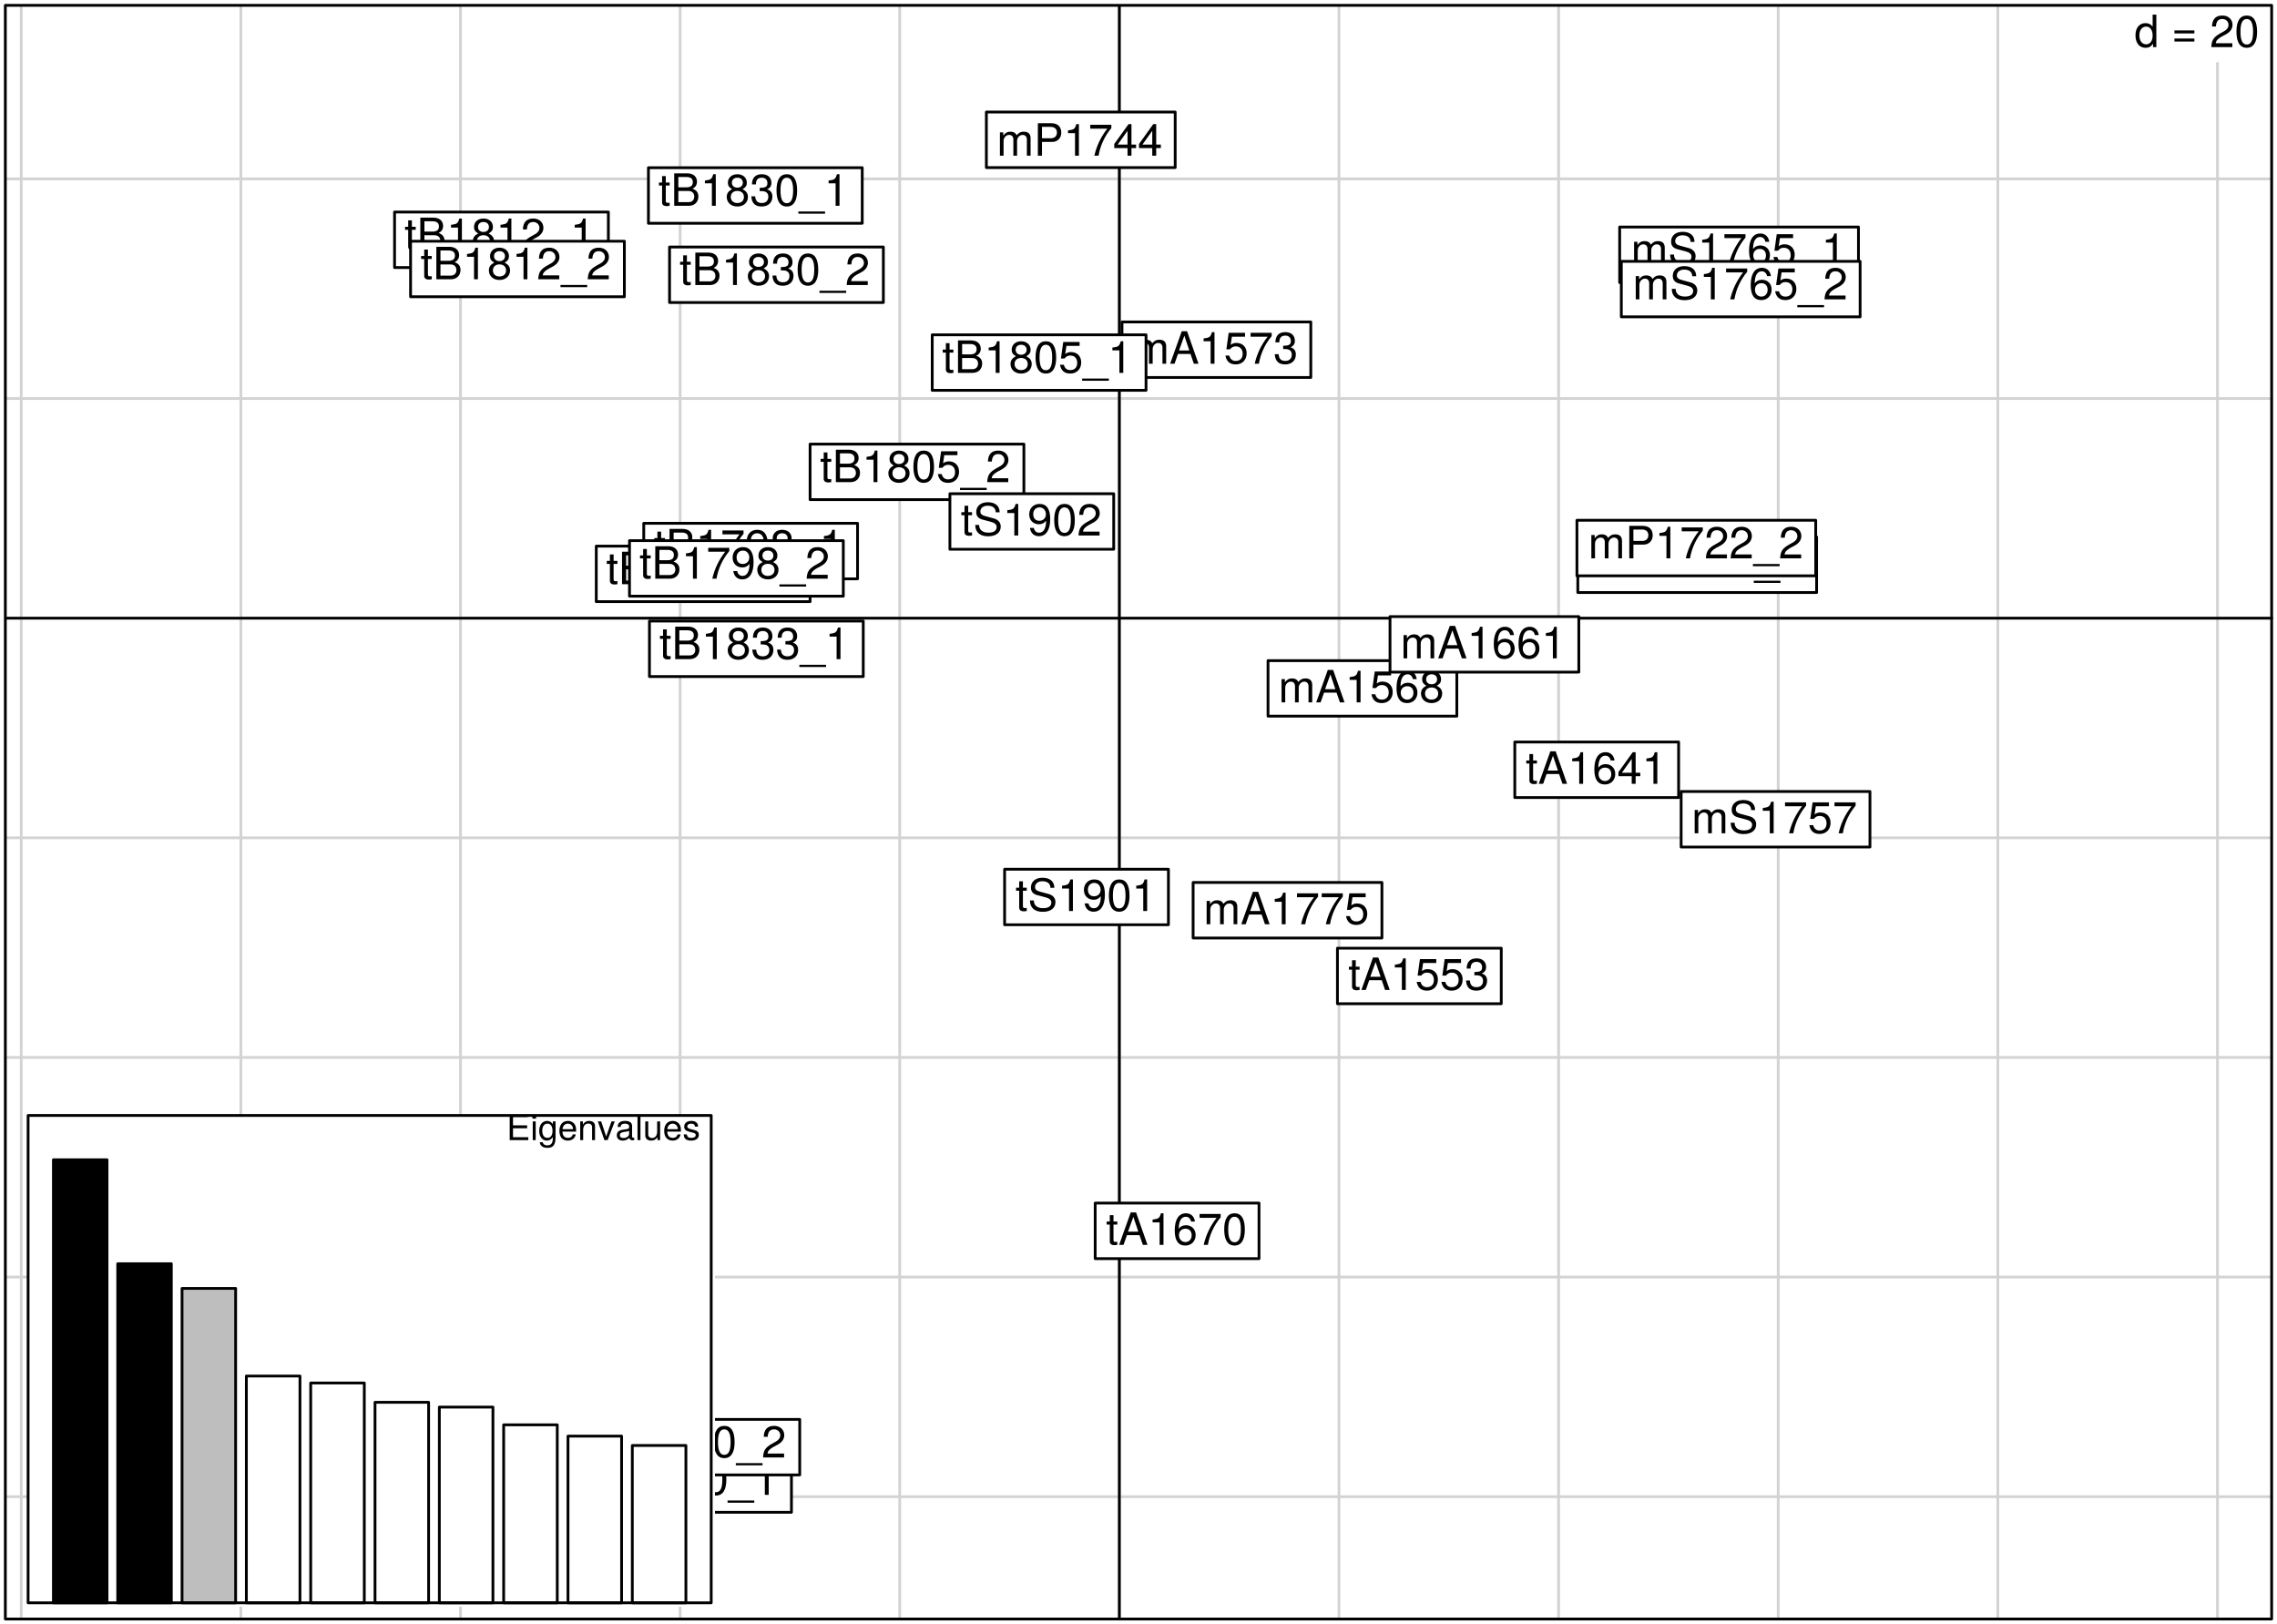 <?xml version="1.0" encoding="UTF-8"?>
<svg xmlns="http://www.w3.org/2000/svg" xmlns:xlink="http://www.w3.org/1999/xlink" width="614pt" height="438pt" viewBox="0 0 614 438" version="1.1">
<defs>
<g>
<symbol overflow="visible" id="glyph0-0">
<path style="stroke:none;" d=""/>
</symbol>
<symbol overflow="visible" id="glyph0-1">
<path style="stroke:none;" d=""/>
</symbol>
<symbol overflow="visible" id="glyph0-2">
<path style="stroke:none;" d="M 5.938 0 L 5.938 -8.75 L 4.938 -8.75 L 4.938 -5.5 C 4.531 -6.125 3.859 -6.469 3.016 -6.469 C 1.375 -6.469 0.312 -5.203 0.312 -3.203 C 0.312 -1.078 1.359 0.188 3.047 0.188 C 3.906 0.188 4.516 -0.141 5.047 -0.922 L 5.047 0 Z M 4.938 -3.125 C 4.938 -1.672 4.25 -0.75 3.188 -0.75 C 2.094 -0.75 1.359 -1.688 1.359 -3.141 C 1.359 -4.609 2.094 -5.531 3.188 -5.531 C 4.266 -5.531 4.938 -4.578 4.938 -3.125 Z M 4.938 -3.125 "/>
</symbol>
<symbol overflow="visible" id="glyph0-3">
<path style="stroke:none;" d="M 6.188 -3.688 L 6.188 -4.5 L 0.812 -4.5 L 0.812 -3.688 Z M 6.188 -1.5 L 6.188 -2.312 L 0.812 -2.312 L 0.812 -1.5 Z M 6.188 -1.5 "/>
</symbol>
<symbol overflow="visible" id="glyph0-4">
<path style="stroke:none;" d="M 6.125 -6.016 C 6.125 -7.453 5.016 -8.516 3.406 -8.516 C 1.672 -8.516 0.656 -7.625 0.594 -5.562 L 1.656 -5.562 C 1.734 -6.984 2.328 -7.578 3.375 -7.578 C 4.328 -7.578 5.047 -6.906 5.047 -5.984 C 5.047 -5.312 4.656 -4.734 3.906 -4.312 L 2.797 -3.688 C 1.016 -2.672 0.5 -1.875 0.406 0 L 6.078 0 L 6.078 -1.047 L 1.594 -1.047 C 1.703 -1.734 2.094 -2.188 3.125 -2.797 L 4.328 -3.438 C 5.516 -4.078 6.125 -4.969 6.125 -6.016 Z M 6.125 -6.016 "/>
</symbol>
<symbol overflow="visible" id="glyph0-5">
<path style="stroke:none;" d="M 6.078 -4.094 C 6.078 -7.047 5.141 -8.516 3.297 -8.516 C 1.469 -8.516 0.516 -7.016 0.516 -4.156 C 0.516 -1.297 1.469 0.188 3.297 0.188 C 5.094 0.188 6.078 -1.297 6.078 -4.094 Z M 5 -4.188 C 5 -1.781 4.453 -0.703 3.281 -0.703 C 2.156 -0.703 1.594 -1.828 1.594 -4.156 C 1.594 -6.484 2.156 -7.578 3.297 -7.578 C 4.438 -7.578 5 -6.469 5 -4.188 Z M 5 -4.188 "/>
</symbol>
<symbol overflow="visible" id="glyph0-6">
<path style="stroke:none;" d="M 3.047 0 L 3.047 -0.844 C 2.922 -0.797 2.766 -0.797 2.562 -0.797 C 2.141 -0.797 2.016 -0.906 2.016 -1.359 L 2.016 -5.469 L 3.047 -5.469 L 3.047 -6.281 L 2.016 -6.281 L 2.016 -8.016 L 1.016 -8.016 L 1.016 -6.281 L 0.172 -6.281 L 0.172 -5.469 L 1.016 -5.469 L 1.016 -0.906 C 1.016 -0.281 1.453 0.078 2.234 0.078 C 2.469 0.078 2.719 0.062 3.047 0 Z M 3.047 0 "/>
</symbol>
<symbol overflow="visible" id="glyph0-7">
<path style="stroke:none;" d="M 7.469 -2.5 C 7.469 -3.547 7 -4.188 5.875 -4.625 C 6.672 -4.984 7.094 -5.641 7.094 -6.531 C 7.094 -7.797 6.156 -8.75 4.5 -8.75 L 0.953 -8.75 L 0.953 0 L 4.891 0 C 6.469 0 7.469 -1.062 7.469 -2.5 Z M 5.969 -6.375 C 5.969 -5.484 5.453 -4.984 4.219 -4.984 L 2.062 -4.984 L 2.062 -7.766 L 4.219 -7.766 C 5.453 -7.766 5.969 -7.266 5.969 -6.375 Z M 6.359 -2.484 C 6.359 -1.641 5.844 -0.984 4.781 -0.984 L 2.062 -0.984 L 2.062 -4 L 4.781 -4 C 5.844 -4 6.359 -3.344 6.359 -2.484 Z M 6.359 -2.484 "/>
</symbol>
<symbol overflow="visible" id="glyph0-8">
<path style="stroke:none;" d="M 4.156 0 L 4.156 -8.516 L 3.469 -8.516 C 3.094 -7.203 2.859 -7.016 1.219 -6.812 L 1.219 -6.062 L 3.109 -6.062 L 3.109 0 Z M 4.156 0 "/>
</symbol>
<symbol overflow="visible" id="glyph0-9">
<path style="stroke:none;" d="M 6.156 -2.406 C 6.156 -3.344 5.672 -4.016 4.688 -4.469 C 5.562 -5 5.859 -5.438 5.859 -6.234 C 5.859 -7.578 4.812 -8.516 3.297 -8.516 C 1.797 -8.516 0.75 -7.578 0.75 -6.234 C 0.75 -5.453 1.031 -5.016 1.891 -4.469 C 0.922 -4.016 0.438 -3.344 0.438 -2.406 C 0.438 -0.859 1.625 0.188 3.297 0.188 C 4.984 0.188 6.156 -0.859 6.156 -2.406 Z M 4.781 -6.219 C 4.781 -5.422 4.188 -4.891 3.297 -4.891 C 2.406 -4.891 1.828 -5.422 1.828 -6.234 C 1.828 -7.047 2.406 -7.578 3.297 -7.578 C 4.203 -7.578 4.781 -7.047 4.781 -6.219 Z M 5.078 -2.391 C 5.078 -1.375 4.359 -0.75 3.281 -0.75 C 2.25 -0.75 1.531 -1.391 1.531 -2.391 C 1.531 -3.391 2.25 -4.016 3.297 -4.016 C 4.359 -4.016 5.078 -3.391 5.078 -2.391 Z M 5.078 -2.391 "/>
</symbol>
<symbol overflow="visible" id="glyph0-10">
<path style="stroke:none;" d="M 6.078 -2.469 C 6.078 -3.5 5.656 -4.109 4.625 -4.453 C 5.422 -4.766 5.812 -5.312 5.812 -6.172 C 5.812 -7.625 4.844 -8.516 3.234 -8.516 C 1.516 -8.516 0.594 -7.578 0.562 -5.766 L 1.625 -5.766 C 1.641 -7.016 2.156 -7.578 3.234 -7.578 C 4.172 -7.578 4.734 -7.031 4.734 -6.125 C 4.734 -5.219 4.344 -4.844 2.656 -4.844 L 2.656 -3.953 L 3.234 -3.953 C 4.391 -3.953 4.984 -3.406 4.984 -2.453 C 4.984 -1.391 4.328 -0.75 3.234 -0.75 C 2.078 -0.75 1.516 -1.328 1.438 -2.562 L 0.391 -2.562 C 0.516 -0.672 1.453 0.188 3.188 0.188 C 4.938 0.188 6.078 -0.859 6.078 -2.469 Z M 6.078 -2.469 "/>
</symbol>
<symbol overflow="visible" id="glyph0-11">
<path style="stroke:none;" d="M 6.938 2.125 L 6.938 1.531 L -0.266 1.531 L -0.266 2.125 Z M 6.938 2.125 "/>
</symbol>
<symbol overflow="visible" id="glyph0-12">
<path style="stroke:none;" d="M 9.125 0 L 9.125 -4.719 C 9.125 -5.844 8.5 -6.469 7.312 -6.469 C 6.484 -6.469 5.969 -6.219 5.391 -5.516 C 5.016 -6.188 4.516 -6.469 3.703 -6.469 C 2.859 -6.469 2.297 -6.156 1.766 -5.406 L 1.766 -6.281 L 0.859 -6.281 L 0.859 0 L 1.844 0 L 1.844 -3.953 C 1.844 -4.859 2.516 -5.594 3.328 -5.594 C 4.062 -5.594 4.484 -5.141 4.484 -4.328 L 4.484 0 L 5.484 0 L 5.484 -3.953 C 5.484 -4.859 6.156 -5.594 6.969 -5.594 C 7.703 -5.594 8.125 -5.125 8.125 -4.328 L 8.125 0 Z M 9.125 0 "/>
</symbol>
<symbol overflow="visible" id="glyph0-13">
<path style="stroke:none;" d="M 7.844 0 L 4.766 -8.75 L 3.328 -8.75 L 0.203 0 L 1.391 0 L 2.312 -2.625 L 5.688 -2.625 L 6.594 0 Z M 5.375 -3.562 L 2.594 -3.562 L 4.031 -7.547 Z M 5.375 -3.562 "/>
</symbol>
<symbol overflow="visible" id="glyph0-14">
<path style="stroke:none;" d="M 6.156 -2.812 C 6.156 -4.5 5.047 -5.609 3.406 -5.609 C 2.812 -5.609 2.328 -5.453 1.844 -5.094 L 2.172 -7.281 L 5.719 -7.281 L 5.719 -8.328 L 1.312 -8.328 L 0.688 -3.875 L 1.656 -3.875 C 2.141 -4.469 2.562 -4.672 3.219 -4.672 C 4.359 -4.672 5.078 -3.938 5.078 -2.672 C 5.078 -1.453 4.375 -0.75 3.219 -0.75 C 2.297 -0.75 1.734 -1.219 1.469 -2.188 L 0.422 -2.188 C 0.766 -0.484 1.734 0.188 3.234 0.188 C 4.953 0.188 6.156 -1.016 6.156 -2.812 Z M 6.156 -2.812 "/>
</symbol>
<symbol overflow="visible" id="glyph0-15">
<path style="stroke:none;" d="M 6.156 -2.641 C 6.156 -4.219 5.078 -5.297 3.547 -5.297 C 2.719 -5.297 2.047 -4.969 1.594 -4.344 C 1.609 -6.422 2.281 -7.578 3.484 -7.578 C 4.234 -7.578 4.75 -7.109 4.922 -6.281 L 5.969 -6.281 C 5.766 -7.688 4.859 -8.516 3.562 -8.516 C 1.578 -8.516 0.516 -6.844 0.516 -3.875 C 0.516 -1.219 1.422 0.188 3.375 0.188 C 4.984 0.188 6.156 -0.969 6.156 -2.641 Z M 5.078 -2.562 C 5.078 -1.484 4.359 -0.75 3.391 -0.75 C 2.406 -0.75 1.656 -1.531 1.656 -2.609 C 1.656 -3.672 2.375 -4.359 3.422 -4.359 C 4.438 -4.359 5.078 -3.703 5.078 -2.562 Z M 5.078 -2.562 "/>
</symbol>
<symbol overflow="visible" id="glyph0-16">
<path style="stroke:none;" d="M 6.234 -7.438 L 6.234 -8.328 L 0.547 -8.328 L 0.547 -7.281 L 5.141 -7.281 C 3.453 -5.141 2.25 -2.656 1.656 0 L 2.781 0 C 3.25 -2.75 4.453 -5.312 6.234 -7.438 Z M 6.234 -7.438 "/>
</symbol>
<symbol overflow="visible" id="glyph0-17">
<path style="stroke:none;" d="M 7.406 -6.188 C 7.406 -7.828 6.438 -8.75 4.703 -8.75 L 1.094 -8.75 L 1.094 0 L 2.203 0 L 2.203 -3.703 L 4.953 -3.703 C 6.391 -3.703 7.406 -4.734 7.406 -6.188 Z M 6.234 -6.234 C 6.234 -5.266 5.609 -4.688 4.531 -4.688 L 2.203 -4.688 L 2.203 -7.766 L 4.531 -7.766 C 5.609 -7.766 6.234 -7.188 6.234 -6.234 Z M 6.234 -6.234 "/>
</symbol>
<symbol overflow="visible" id="glyph0-18">
<path style="stroke:none;" d="M 6.234 -2.047 L 6.234 -2.984 L 4.984 -2.984 L 4.984 -8.516 L 4.203 -8.516 L 0.344 -3.156 L 0.344 -2.047 L 3.922 -2.047 L 3.922 0 L 4.984 0 L 4.984 -2.047 Z M 3.922 -2.984 L 1.266 -2.984 L 3.922 -6.703 Z M 3.922 -2.984 "/>
</symbol>
<symbol overflow="visible" id="glyph0-19">
<path style="stroke:none;" d="M 7.453 -2.406 C 7.453 -3.484 6.781 -4.266 5.594 -4.594 L 3.391 -5.188 C 2.344 -5.453 1.953 -5.812 1.953 -6.484 C 1.953 -7.375 2.734 -8.031 3.906 -8.031 C 5.297 -8.031 6.094 -7.391 6.094 -6.25 L 7.156 -6.25 C 7.156 -7.969 5.969 -8.969 3.953 -8.969 C 2.031 -8.969 0.844 -7.906 0.844 -6.328 C 0.844 -5.25 1.406 -4.578 2.562 -4.281 L 4.734 -3.703 C 5.828 -3.422 6.344 -2.969 6.344 -2.297 C 6.344 -1.328 5.609 -0.766 4.109 -0.766 C 2.453 -0.766 1.625 -1.594 1.625 -2.844 L 0.578 -2.844 C 0.578 -0.781 1.969 0.219 4.031 0.219 C 6.25 0.219 7.453 -0.844 7.453 -2.406 Z M 7.453 -2.406 "/>
</symbol>
<symbol overflow="visible" id="glyph0-20">
<path style="stroke:none;" d="M 6.109 -4.453 C 6.109 -7.109 5.188 -8.516 3.234 -8.516 C 1.625 -8.516 0.453 -7.359 0.453 -5.688 C 0.453 -4.109 1.531 -3.031 3.078 -3.031 C 3.875 -3.031 4.469 -3.328 5.016 -3.984 C 5 -1.906 4.328 -0.75 3.125 -0.75 C 2.375 -0.75 1.859 -1.219 1.688 -2.047 L 0.641 -2.047 C 0.844 -0.641 1.75 0.188 3.047 0.188 C 5.047 0.188 6.109 -1.516 6.109 -4.453 Z M 4.953 -5.719 C 4.953 -4.672 4.219 -3.969 3.188 -3.969 C 2.172 -3.969 1.531 -4.625 1.531 -5.766 C 1.531 -6.859 2.25 -7.578 3.234 -7.578 C 4.219 -7.578 4.953 -6.812 4.953 -5.719 Z M 4.953 -5.719 "/>
</symbol>
<symbol overflow="visible" id="glyph1-0">
<path style="stroke:none;" d=""/>
</symbol>
<symbol overflow="visible" id="glyph1-1">
<path style="stroke:none;" d=""/>
</symbol>
<symbol overflow="visible" id="glyph1-2">
<path style="stroke:none;" d="M 5.875 0 L 5.875 -0.781 L 1.75 -0.781 L 1.75 -3.188 L 5.562 -3.188 L 5.562 -3.969 L 1.75 -3.969 L 1.75 -6.203 L 5.703 -6.203 L 5.703 -7 L 0.859 -7 L 0.859 0 Z M 5.875 0 "/>
</symbol>
<symbol overflow="visible" id="glyph1-3">
<path style="stroke:none;" d="M 1.469 0 L 1.469 -5.031 L 0.672 -5.031 L 0.672 0 Z M 1.578 -5.781 L 1.578 -6.781 L 0.578 -6.781 L 0.578 -5.781 Z M 1.578 -5.781 "/>
</symbol>
<symbol overflow="visible" id="glyph1-4">
<path style="stroke:none;" d="M 4.688 -0.828 L 4.688 -5.031 L 3.953 -5.031 L 3.953 -4.297 C 3.547 -4.891 3.062 -5.172 2.422 -5.172 C 1.141 -5.172 0.281 -4.094 0.281 -2.469 C 0.281 -0.875 1.172 0.141 2.344 0.141 C 2.984 0.141 3.422 -0.125 3.953 -0.766 L 3.953 -0.422 C 3.953 0.906 3.406 1.422 2.469 1.422 C 1.844 1.422 1.359 1.188 1.25 0.578 L 0.438 0.578 C 0.531 1.531 1.266 2.094 2.453 2.094 C 4.016 2.094 4.688 1.391 4.688 -0.828 Z M 3.875 -2.484 C 3.875 -1.281 3.359 -0.594 2.516 -0.594 C 1.641 -0.594 1.109 -1.297 1.109 -2.516 C 1.109 -3.719 1.656 -4.438 2.5 -4.438 C 3.375 -4.438 3.875 -3.703 3.875 -2.484 Z M 3.875 -2.484 "/>
</symbol>
<symbol overflow="visible" id="glyph1-5">
<path style="stroke:none;" d="M 4.922 -2.281 C 4.922 -3.016 4.859 -3.469 4.719 -3.844 C 4.391 -4.672 3.625 -5.172 2.688 -5.172 C 1.281 -5.172 0.391 -4.141 0.391 -2.484 C 0.391 -0.828 1.25 0.141 2.672 0.141 C 3.812 0.141 4.609 -0.516 4.812 -1.531 L 4.016 -1.531 C 3.797 -0.859 3.344 -0.594 2.703 -0.594 C 1.859 -0.594 1.234 -1.125 1.219 -2.281 Z M 4.062 -3 C 4.062 -3 4.062 -2.953 4.062 -2.938 L 1.234 -2.938 C 1.312 -3.828 1.875 -4.438 2.672 -4.438 C 3.469 -4.438 4.062 -3.781 4.062 -3 Z M 4.062 -3 "/>
</symbol>
<symbol overflow="visible" id="glyph1-6">
<path style="stroke:none;" d="M 4.672 0 L 4.672 -3.797 C 4.672 -4.641 4.047 -5.172 3.078 -5.172 C 2.328 -5.172 1.859 -4.891 1.406 -4.188 L 1.406 -5.031 L 0.672 -5.031 L 0.672 0 L 1.469 0 L 1.469 -2.766 C 1.469 -3.797 2.031 -4.469 2.844 -4.469 C 3.469 -4.469 3.875 -4.094 3.875 -3.484 L 3.875 0 Z M 4.672 0 "/>
</symbol>
<symbol overflow="visible" id="glyph1-7">
<path style="stroke:none;" d="M 4.656 -5.031 L 3.766 -5.031 L 2.344 -0.953 L 1 -5.031 L 0.094 -5.031 L 1.859 0 L 2.734 0 Z M 4.656 -5.031 "/>
</symbol>
<symbol overflow="visible" id="glyph1-8">
<path style="stroke:none;" d="M 5.125 -0.016 L 5.125 -0.625 C 5.047 -0.609 5.016 -0.609 4.953 -0.609 C 4.688 -0.609 4.531 -0.75 4.531 -1 L 4.531 -3.797 C 4.531 -4.688 3.875 -5.172 2.641 -5.172 C 1.422 -5.172 0.672 -4.703 0.625 -3.547 L 1.422 -3.547 C 1.5 -4.156 1.859 -4.438 2.609 -4.438 C 3.328 -4.438 3.734 -4.156 3.734 -3.688 L 3.734 -3.469 C 3.734 -3.141 3.531 -3 2.891 -2.922 C 1.766 -2.766 1.594 -2.734 1.281 -2.609 C 0.703 -2.375 0.406 -1.922 0.406 -1.312 C 0.406 -0.391 1.031 0.141 2.047 0.141 C 2.703 0.141 3.312 -0.125 3.766 -0.594 C 3.844 -0.219 4.188 0.062 4.578 0.062 C 4.75 0.062 4.875 0.047 5.125 -0.016 Z M 3.734 -1.734 C 3.734 -1.016 3 -0.562 2.219 -0.562 C 1.609 -0.562 1.234 -0.781 1.234 -1.328 C 1.234 -1.859 1.594 -2.078 2.453 -2.203 C 3.297 -2.328 3.469 -2.359 3.734 -2.484 Z M 3.734 -1.734 "/>
</symbol>
<symbol overflow="visible" id="glyph1-9">
<path style="stroke:none;" d="M 1.453 0 L 1.453 -7 L 0.656 -7 L 0.656 0 Z M 1.453 0 "/>
</symbol>
<symbol overflow="visible" id="glyph1-10">
<path style="stroke:none;" d="M 4.625 0 L 4.625 -5.031 L 3.828 -5.031 L 3.828 -2.25 C 3.828 -1.234 3.297 -0.562 2.453 -0.562 C 1.828 -0.562 1.422 -0.938 1.422 -1.547 L 1.422 -5.031 L 0.625 -5.031 L 0.625 -1.234 C 0.625 -0.391 1.25 0.141 2.219 0.141 C 2.969 0.141 3.438 -0.109 3.906 -0.781 L 3.906 0 Z M 4.625 0 "/>
</symbol>
<symbol overflow="visible" id="glyph1-11">
<path style="stroke:none;" d="M 4.406 -1.406 C 4.406 -2.156 3.984 -2.531 2.984 -2.766 L 2.219 -2.953 C 1.562 -3.109 1.281 -3.312 1.281 -3.672 C 1.281 -4.141 1.703 -4.438 2.344 -4.438 C 3 -4.438 3.344 -4.156 3.359 -3.625 L 4.203 -3.625 C 4.188 -4.609 3.547 -5.172 2.375 -5.172 C 1.203 -5.172 0.453 -4.562 0.453 -3.641 C 0.453 -2.844 0.859 -2.469 2.047 -2.188 L 2.797 -2 C 3.344 -1.875 3.562 -1.703 3.562 -1.344 C 3.562 -0.875 3.094 -0.594 2.391 -0.594 C 1.672 -0.594 1.281 -0.766 1.172 -1.531 L 0.328 -1.531 C 0.359 -0.375 1.016 0.141 2.328 0.141 C 3.594 0.141 4.406 -0.438 4.406 -1.406 Z M 4.406 -1.406 "/>
</symbol>
</g>
<clipPath id="clip1">
  <path d="M 5 1.441 L 7 1.441 L 7 437 L 5 437 Z M 5 1.441 "/>
</clipPath>
<clipPath id="clip2">
  <path d="M 64 1.441 L 66 1.441 L 66 437 L 64 437 Z M 64 1.441 "/>
</clipPath>
<clipPath id="clip3">
  <path d="M 123 1.441 L 125 1.441 L 125 437 L 123 437 Z M 123 1.441 "/>
</clipPath>
<clipPath id="clip4">
  <path d="M 183 1.441 L 184 1.441 L 184 437 L 183 437 Z M 183 1.441 "/>
</clipPath>
<clipPath id="clip5">
  <path d="M 242 1.441 L 243 1.441 L 243 437 L 242 437 Z M 242 1.441 "/>
</clipPath>
<clipPath id="clip6">
  <path d="M 301 1.441 L 303 1.441 L 303 437 L 301 437 Z M 301 1.441 "/>
</clipPath>
<clipPath id="clip7">
  <path d="M 360 1.441 L 362 1.441 L 362 437 L 360 437 Z M 360 1.441 "/>
</clipPath>
<clipPath id="clip8">
  <path d="M 419 1.441 L 421 1.441 L 421 437 L 419 437 Z M 419 1.441 "/>
</clipPath>
<clipPath id="clip9">
  <path d="M 479 1.441 L 480 1.441 L 480 437 L 479 437 Z M 479 1.441 "/>
</clipPath>
<clipPath id="clip10">
  <path d="M 538 1.441 L 540 1.441 L 540 437 L 538 437 Z M 538 1.441 "/>
</clipPath>
<clipPath id="clip11">
  <path d="M 597 1.441 L 599 1.441 L 599 437 L 597 437 Z M 597 1.441 "/>
</clipPath>
<clipPath id="clip12">
  <path d="M 1.441 403 L 613 403 L 613 404 L 1.441 404 Z M 1.441 403 "/>
</clipPath>
<clipPath id="clip13">
  <path d="M 1.441 343 L 613 343 L 613 345 L 1.441 345 Z M 1.441 343 "/>
</clipPath>
<clipPath id="clip14">
  <path d="M 1.441 284 L 613 284 L 613 286 L 1.441 286 Z M 1.441 284 "/>
</clipPath>
<clipPath id="clip15">
  <path d="M 1.441 225 L 613 225 L 613 227 L 1.441 227 Z M 1.441 225 "/>
</clipPath>
<clipPath id="clip16">
  <path d="M 1.441 166 L 613 166 L 613 168 L 1.441 168 Z M 1.441 166 "/>
</clipPath>
<clipPath id="clip17">
  <path d="M 1.441 107 L 613 107 L 613 108 L 1.441 108 Z M 1.441 107 "/>
</clipPath>
<clipPath id="clip18">
  <path d="M 1.441 47 L 613 47 L 613 49 L 1.441 49 Z M 1.441 47 "/>
</clipPath>
<clipPath id="clip19">
  <path d="M 573 1.441 L 613.562 1.441 L 613.562 17 L 573 17 Z M 573 1.441 "/>
</clipPath>
<clipPath id="clip20">
  <path d="M 572 1.441 L 613.562 1.441 L 613.562 17 L 572 17 Z M 572 1.441 "/>
</clipPath>
<clipPath id="clip21">
  <path d="M 1.441 166 L 613 166 L 613 168 L 1.441 168 Z M 1.441 166 "/>
</clipPath>
<clipPath id="clip22">
  <path d="M 301 1.441 L 303 1.441 L 303 437 L 301 437 Z M 301 1.441 "/>
</clipPath>
<clipPath id="clip23">
  <path d="M 7.578 300.781 L 192.777 300.781 L 192.777 433.18 L 7.578 433.18 Z M 7.578 300.781 "/>
</clipPath>
<clipPath id="clip24">
  <path d="M 134 300.781 L 192 300.781 L 192 313 L 134 313 Z M 134 300.781 "/>
</clipPath>
<clipPath id="clip25">
  <path d="M 133 300.781 L 192.777 300.781 L 192.777 313 L 133 313 Z M 133 300.781 "/>
</clipPath>
<clipPath id="clip26">
  <path d="M 133 300.781 L 189 300.781 L 189 310 L 133 310 Z M 133 300.781 "/>
</clipPath>
</defs>
<g id="surface210443">
<rect x="0" y="0" width="614" height="438" style="fill:rgb(100%,100%,100%);fill-opacity:1;stroke:none;"/>
<g clip-path="url(#clip1)" clip-rule="nonzero">
<path style="fill:none;stroke-width:0.75;stroke-linecap:round;stroke-linejoin:round;stroke:rgb(82.745%,82.745%,82.745%);stroke-opacity:1;stroke-miterlimit:10;" d="M 5.727 436.559 L 5.727 1.441 "/>
</g>
<g clip-path="url(#clip2)" clip-rule="nonzero">
<path style="fill:none;stroke-width:0.75;stroke-linecap:round;stroke-linejoin:round;stroke:rgb(82.745%,82.745%,82.745%);stroke-opacity:1;stroke-miterlimit:10;" d="M 64.949 436.559 L 64.949 1.441 "/>
</g>
<g clip-path="url(#clip3)" clip-rule="nonzero">
<path style="fill:none;stroke-width:0.75;stroke-linecap:round;stroke-linejoin:round;stroke:rgb(82.745%,82.745%,82.745%);stroke-opacity:1;stroke-miterlimit:10;" d="M 124.172 436.559 L 124.172 1.441 "/>
</g>
<g clip-path="url(#clip4)" clip-rule="nonzero">
<path style="fill:none;stroke-width:0.75;stroke-linecap:round;stroke-linejoin:round;stroke:rgb(82.745%,82.745%,82.745%);stroke-opacity:1;stroke-miterlimit:10;" d="M 183.391 436.559 L 183.391 1.441 "/>
</g>
<g clip-path="url(#clip5)" clip-rule="nonzero">
<path style="fill:none;stroke-width:0.75;stroke-linecap:round;stroke-linejoin:round;stroke:rgb(82.745%,82.745%,82.745%);stroke-opacity:1;stroke-miterlimit:10;" d="M 242.613 436.559 L 242.613 1.441 "/>
</g>
<g clip-path="url(#clip6)" clip-rule="nonzero">
<path style="fill:none;stroke-width:0.75;stroke-linecap:round;stroke-linejoin:round;stroke:rgb(82.745%,82.745%,82.745%);stroke-opacity:1;stroke-miterlimit:10;" d="M 301.836 436.559 L 301.836 1.441 "/>
</g>
<g clip-path="url(#clip7)" clip-rule="nonzero">
<path style="fill:none;stroke-width:0.75;stroke-linecap:round;stroke-linejoin:round;stroke:rgb(82.745%,82.745%,82.745%);stroke-opacity:1;stroke-miterlimit:10;" d="M 361.059 436.559 L 361.059 1.441 "/>
</g>
<g clip-path="url(#clip8)" clip-rule="nonzero">
<path style="fill:none;stroke-width:0.75;stroke-linecap:round;stroke-linejoin:round;stroke:rgb(82.745%,82.745%,82.745%);stroke-opacity:1;stroke-miterlimit:10;" d="M 420.281 436.559 L 420.281 1.441 "/>
</g>
<g clip-path="url(#clip9)" clip-rule="nonzero">
<path style="fill:none;stroke-width:0.75;stroke-linecap:round;stroke-linejoin:round;stroke:rgb(82.745%,82.745%,82.745%);stroke-opacity:1;stroke-miterlimit:10;" d="M 479.504 436.559 L 479.504 1.441 "/>
</g>
<g clip-path="url(#clip10)" clip-rule="nonzero">
<path style="fill:none;stroke-width:0.75;stroke-linecap:round;stroke-linejoin:round;stroke:rgb(82.745%,82.745%,82.745%);stroke-opacity:1;stroke-miterlimit:10;" d="M 538.727 436.559 L 538.727 1.441 "/>
</g>
<g clip-path="url(#clip11)" clip-rule="nonzero">
<path style="fill:none;stroke-width:0.75;stroke-linecap:round;stroke-linejoin:round;stroke:rgb(82.745%,82.745%,82.745%);stroke-opacity:1;stroke-miterlimit:10;" d="M 597.949 436.559 L 597.949 1.441 "/>
</g>
<g clip-path="url(#clip12)" clip-rule="nonzero">
<path style="fill:none;stroke-width:0.75;stroke-linecap:round;stroke-linejoin:round;stroke:rgb(82.745%,82.745%,82.745%);stroke-opacity:1;stroke-miterlimit:10;" d="M 1.441 403.578 L 612.559 403.578 "/>
</g>
<g clip-path="url(#clip13)" clip-rule="nonzero">
<path style="fill:none;stroke-width:0.75;stroke-linecap:round;stroke-linejoin:round;stroke:rgb(82.745%,82.745%,82.745%);stroke-opacity:1;stroke-miterlimit:10;" d="M 1.441 344.355 L 612.559 344.355 "/>
</g>
<g clip-path="url(#clip14)" clip-rule="nonzero">
<path style="fill:none;stroke-width:0.75;stroke-linecap:round;stroke-linejoin:round;stroke:rgb(82.745%,82.745%,82.745%);stroke-opacity:1;stroke-miterlimit:10;" d="M 1.441 285.133 L 612.559 285.133 "/>
</g>
<g clip-path="url(#clip15)" clip-rule="nonzero">
<path style="fill:none;stroke-width:0.75;stroke-linecap:round;stroke-linejoin:round;stroke:rgb(82.745%,82.745%,82.745%);stroke-opacity:1;stroke-miterlimit:10;" d="M 1.441 225.91 L 612.559 225.91 "/>
</g>
<g clip-path="url(#clip16)" clip-rule="nonzero">
<path style="fill:none;stroke-width:0.75;stroke-linecap:round;stroke-linejoin:round;stroke:rgb(82.745%,82.745%,82.745%);stroke-opacity:1;stroke-miterlimit:10;" d="M 1.441 166.688 L 612.559 166.688 "/>
</g>
<g clip-path="url(#clip17)" clip-rule="nonzero">
<path style="fill:none;stroke-width:0.75;stroke-linecap:round;stroke-linejoin:round;stroke:rgb(82.745%,82.745%,82.745%);stroke-opacity:1;stroke-miterlimit:10;" d="M 1.441 107.465 L 612.559 107.465 "/>
</g>
<g clip-path="url(#clip18)" clip-rule="nonzero">
<path style="fill:none;stroke-width:0.75;stroke-linecap:round;stroke-linejoin:round;stroke:rgb(82.745%,82.745%,82.745%);stroke-opacity:1;stroke-miterlimit:10;" d="M 1.441 48.242 L 612.559 48.242 "/>
</g>
<g clip-path="url(#clip19)" clip-rule="nonzero">
<path style=" stroke:none;fill-rule:nonzero;fill:rgb(100%,100%,100%);fill-opacity:1;" d="M 573.227 16.414 L 651.094 16.414 L 651.094 -13.535 L 573.227 -13.535 Z M 573.227 16.414 "/>
</g>
<g clip-path="url(#clip20)" clip-rule="nonzero">
<path style="fill:none;stroke-width:0.75;stroke-linecap:round;stroke-linejoin:round;stroke:rgb(100%,100%,100%);stroke-opacity:1;stroke-miterlimit:10;" d="M 573.227 16.414 L 651.094 16.414 L 651.094 -13.535 L 573.227 -13.535 Z M 573.227 16.414 "/>
</g>
<g style="fill:rgb(0%,0%,0%);fill-opacity:1;">
  <use xlink:href="#glyph0-1" x="572.191" y="12.702"/>
  <use xlink:href="#glyph0-2" x="575.527" y="12.702"/>
  <use xlink:href="#glyph0-1" x="582.199" y="12.702"/>
  <use xlink:href="#glyph0-3" x="585.535" y="12.702"/>
  <use xlink:href="#glyph0-1" x="592.543" y="12.702"/>
  <use xlink:href="#glyph0-4" x="595.879" y="12.702"/>
  <use xlink:href="#glyph0-5" x="602.551" y="12.702"/>
  <use xlink:href="#glyph0-1" x="609.223" y="12.702"/>
</g>
<g clip-path="url(#clip21)" clip-rule="nonzero">
<path style="fill:none;stroke-width:0.75;stroke-linecap:round;stroke-linejoin:round;stroke:rgb(0%,0%,0%);stroke-opacity:1;stroke-miterlimit:10;" d="M 1.441 166.688 L 612.559 166.688 "/>
</g>
<g clip-path="url(#clip22)" clip-rule="nonzero">
<path style="fill:none;stroke-width:0.75;stroke-linecap:round;stroke-linejoin:round;stroke:rgb(0%,0%,0%);stroke-opacity:1;stroke-miterlimit:10;" d="M 301.836 436.559 L 301.836 1.441 "/>
</g>
<path style="fill-rule:nonzero;fill:rgb(100%,100%,100%);fill-opacity:1;stroke-width:0.75;stroke-linecap:round;stroke-linejoin:round;stroke:rgb(0%,0%,0%);stroke-opacity:1;stroke-miterlimit:10;" d="M 174.852 60.203 L 232.504 60.203 L 232.504 45.23 L 174.852 45.23 Z M 174.852 60.203 "/>
<g style="fill:rgb(0%,0%,0%);fill-opacity:1;">
  <use xlink:href="#glyph0-1" x="174.18" y="55.495"/>
  <use xlink:href="#glyph0-6" x="177.516" y="55.495"/>
  <use xlink:href="#glyph0-7" x="180.852" y="55.495"/>
  <use xlink:href="#glyph0-8" x="188.855" y="55.495"/>
  <use xlink:href="#glyph0-9" x="195.527" y="55.495"/>
  <use xlink:href="#glyph0-10" x="202.199" y="55.495"/>
  <use xlink:href="#glyph0-5" x="208.871" y="55.495"/>
  <use xlink:href="#glyph0-11" x="215.543" y="55.495"/>
  <use xlink:href="#glyph0-8" x="222.215" y="55.495"/>
  <use xlink:href="#glyph0-1" x="228.887" y="55.495"/>
</g>
<path style="fill-rule:nonzero;fill:rgb(100%,100%,100%);fill-opacity:1;stroke-width:0.75;stroke-linecap:round;stroke-linejoin:round;stroke:rgb(0%,0%,0%);stroke-opacity:1;stroke-miterlimit:10;" d="M 180.547 81.574 L 238.199 81.574 L 238.199 66.602 L 180.547 66.602 Z M 180.547 81.574 "/>
<g style="fill:rgb(0%,0%,0%);fill-opacity:1;">
  <use xlink:href="#glyph0-1" x="179.875" y="76.862"/>
  <use xlink:href="#glyph0-6" x="183.211" y="76.862"/>
  <use xlink:href="#glyph0-7" x="186.547" y="76.862"/>
  <use xlink:href="#glyph0-8" x="194.551" y="76.862"/>
  <use xlink:href="#glyph0-9" x="201.223" y="76.862"/>
  <use xlink:href="#glyph0-10" x="207.895" y="76.862"/>
  <use xlink:href="#glyph0-5" x="214.566" y="76.862"/>
  <use xlink:href="#glyph0-11" x="221.238" y="76.862"/>
  <use xlink:href="#glyph0-4" x="227.91" y="76.862"/>
  <use xlink:href="#glyph0-1" x="234.582" y="76.862"/>
</g>
<path style="fill-rule:nonzero;fill:rgb(100%,100%,100%);fill-opacity:1;stroke-width:0.75;stroke-linecap:round;stroke-linejoin:round;stroke:rgb(0%,0%,0%);stroke-opacity:1;stroke-miterlimit:10;" d="M 175.125 182.438 L 232.777 182.438 L 232.777 167.465 L 175.125 167.465 Z M 175.125 182.438 "/>
<g style="fill:rgb(0%,0%,0%);fill-opacity:1;">
  <use xlink:href="#glyph0-1" x="174.449" y="177.726"/>
  <use xlink:href="#glyph0-6" x="177.785" y="177.726"/>
  <use xlink:href="#glyph0-7" x="181.121" y="177.726"/>
  <use xlink:href="#glyph0-8" x="189.125" y="177.726"/>
  <use xlink:href="#glyph0-9" x="195.797" y="177.726"/>
  <use xlink:href="#glyph0-10" x="202.469" y="177.726"/>
  <use xlink:href="#glyph0-10" x="209.141" y="177.726"/>
  <use xlink:href="#glyph0-11" x="215.812" y="177.726"/>
  <use xlink:href="#glyph0-8" x="222.484" y="177.726"/>
  <use xlink:href="#glyph0-1" x="229.156" y="177.726"/>
</g>
<path style="fill-rule:nonzero;fill:rgb(100%,100%,100%);fill-opacity:1;stroke-width:0.75;stroke-linecap:round;stroke-linejoin:round;stroke:rgb(0%,0%,0%);stroke-opacity:1;stroke-miterlimit:10;" d="M 160.785 162.23 L 218.438 162.23 L 218.438 147.258 L 160.785 147.258 Z M 160.785 162.23 "/>
<g style="fill:rgb(0%,0%,0%);fill-opacity:1;">
  <use xlink:href="#glyph0-1" x="160.109" y="157.522"/>
  <use xlink:href="#glyph0-6" x="163.445" y="157.522"/>
  <use xlink:href="#glyph0-7" x="166.781" y="157.522"/>
  <use xlink:href="#glyph0-8" x="174.785" y="157.522"/>
  <use xlink:href="#glyph0-9" x="181.457" y="157.522"/>
  <use xlink:href="#glyph0-10" x="188.129" y="157.522"/>
  <use xlink:href="#glyph0-10" x="194.801" y="157.522"/>
  <use xlink:href="#glyph0-11" x="201.473" y="157.522"/>
  <use xlink:href="#glyph0-4" x="208.145" y="157.522"/>
  <use xlink:href="#glyph0-1" x="214.816" y="157.522"/>
</g>
<path style="fill-rule:nonzero;fill:rgb(100%,100%,100%);fill-opacity:1;stroke-width:0.75;stroke-linecap:round;stroke-linejoin:round;stroke:rgb(0%,0%,0%);stroke-opacity:1;stroke-miterlimit:10;" d="M 341.926 193.109 L 392.84 193.109 L 392.84 178.137 L 341.926 178.137 Z M 341.926 193.109 "/>
<g style="fill:rgb(0%,0%,0%);fill-opacity:1;">
  <use xlink:href="#glyph0-1" x="341.383" y="189.397"/>
  <use xlink:href="#glyph0-12" x="344.719" y="189.397"/>
  <use xlink:href="#glyph0-13" x="354.715" y="189.397"/>
  <use xlink:href="#glyph0-8" x="362.719" y="189.397"/>
  <use xlink:href="#glyph0-14" x="369.391" y="189.397"/>
  <use xlink:href="#glyph0-15" x="376.062" y="189.397"/>
  <use xlink:href="#glyph0-9" x="382.734" y="189.397"/>
  <use xlink:href="#glyph0-1" x="389.406" y="189.397"/>
</g>
<path style="fill-rule:nonzero;fill:rgb(100%,100%,100%);fill-opacity:1;stroke-width:0.75;stroke-linecap:round;stroke-linejoin:round;stroke:rgb(0%,0%,0%);stroke-opacity:1;stroke-miterlimit:10;" d="M 302.547 101.785 L 353.461 101.785 L 353.461 86.812 L 302.547 86.812 Z M 302.547 101.785 "/>
<g style="fill:rgb(0%,0%,0%);fill-opacity:1;">
  <use xlink:href="#glyph0-1" x="302" y="98.073"/>
  <use xlink:href="#glyph0-12" x="305.336" y="98.073"/>
  <use xlink:href="#glyph0-13" x="315.332" y="98.073"/>
  <use xlink:href="#glyph0-8" x="323.336" y="98.073"/>
  <use xlink:href="#glyph0-14" x="330.008" y="98.073"/>
  <use xlink:href="#glyph0-16" x="336.68" y="98.073"/>
  <use xlink:href="#glyph0-10" x="343.352" y="98.073"/>
  <use xlink:href="#glyph0-1" x="350.023" y="98.073"/>
</g>
<path style="fill-rule:nonzero;fill:rgb(100%,100%,100%);fill-opacity:1;stroke-width:0.75;stroke-linecap:round;stroke-linejoin:round;stroke:rgb(0%,0%,0%);stroke-opacity:1;stroke-miterlimit:10;" d="M 374.82 181.234 L 425.734 181.234 L 425.734 166.262 L 374.82 166.262 Z M 374.82 181.234 "/>
<g style="fill:rgb(0%,0%,0%);fill-opacity:1;">
  <use xlink:href="#glyph0-1" x="374.277" y="177.522"/>
  <use xlink:href="#glyph0-12" x="377.613" y="177.522"/>
  <use xlink:href="#glyph0-13" x="387.609" y="177.522"/>
  <use xlink:href="#glyph0-8" x="395.613" y="177.522"/>
  <use xlink:href="#glyph0-15" x="402.285" y="177.522"/>
  <use xlink:href="#glyph0-15" x="408.957" y="177.522"/>
  <use xlink:href="#glyph0-8" x="415.629" y="177.522"/>
  <use xlink:href="#glyph0-1" x="422.301" y="177.522"/>
</g>
<path style="fill-rule:nonzero;fill:rgb(100%,100%,100%);fill-opacity:1;stroke-width:0.75;stroke-linecap:round;stroke-linejoin:round;stroke:rgb(0%,0%,0%);stroke-opacity:1;stroke-miterlimit:10;" d="M 321.727 252.93 L 372.641 252.93 L 372.641 237.957 L 321.727 237.957 Z M 321.727 252.93 "/>
<g style="fill:rgb(0%,0%,0%);fill-opacity:1;">
  <use xlink:href="#glyph0-1" x="321.18" y="249.218"/>
  <use xlink:href="#glyph0-12" x="324.516" y="249.218"/>
  <use xlink:href="#glyph0-13" x="334.512" y="249.218"/>
  <use xlink:href="#glyph0-8" x="342.516" y="249.218"/>
  <use xlink:href="#glyph0-16" x="349.188" y="249.218"/>
  <use xlink:href="#glyph0-16" x="355.859" y="249.218"/>
  <use xlink:href="#glyph0-14" x="362.531" y="249.218"/>
  <use xlink:href="#glyph0-1" x="369.203" y="249.218"/>
</g>
<path style="fill-rule:nonzero;fill:rgb(100%,100%,100%);fill-opacity:1;stroke-width:0.75;stroke-linecap:round;stroke-linejoin:round;stroke:rgb(0%,0%,0%);stroke-opacity:1;stroke-miterlimit:10;" d="M 425.461 159.766 L 489.852 159.766 L 489.852 144.793 L 425.461 144.793 Z M 425.461 159.766 "/>
<g style="fill:rgb(0%,0%,0%);fill-opacity:1;">
  <use xlink:href="#glyph0-1" x="425.152" y="155.054"/>
  <use xlink:href="#glyph0-12" x="428.488" y="155.054"/>
  <use xlink:href="#glyph0-17" x="438.484" y="155.054"/>
  <use xlink:href="#glyph0-8" x="446.488" y="155.054"/>
  <use xlink:href="#glyph0-16" x="453.16" y="155.054"/>
  <use xlink:href="#glyph0-4" x="459.832" y="155.054"/>
  <use xlink:href="#glyph0-4" x="466.504" y="155.054"/>
  <use xlink:href="#glyph0-11" x="473.176" y="155.054"/>
  <use xlink:href="#glyph0-8" x="479.848" y="155.054"/>
  <use xlink:href="#glyph0-1" x="486.52" y="155.054"/>
</g>
<path style="fill-rule:nonzero;fill:rgb(100%,100%,100%);fill-opacity:1;stroke-width:0.75;stroke-linecap:round;stroke-linejoin:round;stroke:rgb(0%,0%,0%);stroke-opacity:1;stroke-miterlimit:10;" d="M 425.227 155.262 L 489.617 155.262 L 489.617 140.289 L 425.227 140.289 Z M 425.227 155.262 "/>
<g style="fill:rgb(0%,0%,0%);fill-opacity:1;">
  <use xlink:href="#glyph0-1" x="424.918" y="150.55"/>
  <use xlink:href="#glyph0-12" x="428.254" y="150.55"/>
  <use xlink:href="#glyph0-17" x="438.25" y="150.55"/>
  <use xlink:href="#glyph0-8" x="446.254" y="150.55"/>
  <use xlink:href="#glyph0-16" x="452.926" y="150.55"/>
  <use xlink:href="#glyph0-4" x="459.598" y="150.55"/>
  <use xlink:href="#glyph0-4" x="466.27" y="150.55"/>
  <use xlink:href="#glyph0-11" x="472.941" y="150.55"/>
  <use xlink:href="#glyph0-4" x="479.613" y="150.55"/>
  <use xlink:href="#glyph0-1" x="486.285" y="150.55"/>
</g>
<path style="fill-rule:nonzero;fill:rgb(100%,100%,100%);fill-opacity:1;stroke-width:0.75;stroke-linecap:round;stroke-linejoin:round;stroke:rgb(0%,0%,0%);stroke-opacity:1;stroke-miterlimit:10;" d="M 265.98 45.188 L 316.895 45.188 L 316.895 30.215 L 265.98 30.215 Z M 265.98 45.188 "/>
<g style="fill:rgb(0%,0%,0%);fill-opacity:1;">
  <use xlink:href="#glyph0-1" x="265.438" y="41.976"/>
  <use xlink:href="#glyph0-12" x="268.773" y="41.976"/>
  <use xlink:href="#glyph0-17" x="278.77" y="41.976"/>
  <use xlink:href="#glyph0-8" x="286.773" y="41.976"/>
  <use xlink:href="#glyph0-16" x="293.445" y="41.976"/>
  <use xlink:href="#glyph0-18" x="300.117" y="41.976"/>
  <use xlink:href="#glyph0-18" x="306.789" y="41.976"/>
  <use xlink:href="#glyph0-1" x="313.461" y="41.976"/>
</g>
<path style="fill-rule:nonzero;fill:rgb(100%,100%,100%);fill-opacity:1;stroke-width:0.75;stroke-linecap:round;stroke-linejoin:round;stroke:rgb(0%,0%,0%);stroke-opacity:1;stroke-miterlimit:10;" d="M 453.324 228.398 L 504.238 228.398 L 504.238 213.426 L 453.324 213.426 Z M 453.324 228.398 "/>
<g style="fill:rgb(0%,0%,0%);fill-opacity:1;">
  <use xlink:href="#glyph0-1" x="452.781" y="224.687"/>
  <use xlink:href="#glyph0-12" x="456.117" y="224.687"/>
  <use xlink:href="#glyph0-19" x="466.113" y="224.687"/>
  <use xlink:href="#glyph0-8" x="474.117" y="224.687"/>
  <use xlink:href="#glyph0-16" x="480.789" y="224.687"/>
  <use xlink:href="#glyph0-14" x="487.461" y="224.687"/>
  <use xlink:href="#glyph0-16" x="494.133" y="224.687"/>
  <use xlink:href="#glyph0-1" x="500.805" y="224.687"/>
</g>
<path style="fill-rule:nonzero;fill:rgb(100%,100%,100%);fill-opacity:1;stroke-width:0.75;stroke-linecap:round;stroke-linejoin:round;stroke:rgb(0%,0%,0%);stroke-opacity:1;stroke-miterlimit:10;" d="M 436.75 76.188 L 501.141 76.188 L 501.141 61.215 L 436.75 61.215 Z M 436.75 76.188 "/>
<g style="fill:rgb(0%,0%,0%);fill-opacity:1;">
  <use xlink:href="#glyph0-1" x="436.441" y="71.479"/>
  <use xlink:href="#glyph0-12" x="439.777" y="71.479"/>
  <use xlink:href="#glyph0-19" x="449.773" y="71.479"/>
  <use xlink:href="#glyph0-8" x="457.777" y="71.479"/>
  <use xlink:href="#glyph0-16" x="464.449" y="71.479"/>
  <use xlink:href="#glyph0-15" x="471.121" y="71.479"/>
  <use xlink:href="#glyph0-14" x="477.793" y="71.479"/>
  <use xlink:href="#glyph0-11" x="484.465" y="71.479"/>
  <use xlink:href="#glyph0-8" x="491.137" y="71.479"/>
  <use xlink:href="#glyph0-1" x="497.809" y="71.479"/>
</g>
<path style="fill-rule:nonzero;fill:rgb(100%,100%,100%);fill-opacity:1;stroke-width:0.75;stroke-linecap:round;stroke-linejoin:round;stroke:rgb(0%,0%,0%);stroke-opacity:1;stroke-miterlimit:10;" d="M 437.195 85.438 L 501.586 85.438 L 501.586 70.465 L 437.195 70.465 Z M 437.195 85.438 "/>
<g style="fill:rgb(0%,0%,0%);fill-opacity:1;">
  <use xlink:href="#glyph0-1" x="436.891" y="80.729"/>
  <use xlink:href="#glyph0-12" x="440.227" y="80.729"/>
  <use xlink:href="#glyph0-19" x="450.223" y="80.729"/>
  <use xlink:href="#glyph0-8" x="458.227" y="80.729"/>
  <use xlink:href="#glyph0-16" x="464.898" y="80.729"/>
  <use xlink:href="#glyph0-15" x="471.57" y="80.729"/>
  <use xlink:href="#glyph0-14" x="478.242" y="80.729"/>
  <use xlink:href="#glyph0-11" x="484.914" y="80.729"/>
  <use xlink:href="#glyph0-4" x="491.586" y="80.729"/>
  <use xlink:href="#glyph0-1" x="498.258" y="80.729"/>
</g>
<path style="fill-rule:nonzero;fill:rgb(100%,100%,100%);fill-opacity:1;stroke-width:0.75;stroke-linecap:round;stroke-linejoin:round;stroke:rgb(0%,0%,0%);stroke-opacity:1;stroke-miterlimit:10;" d="M 360.645 270.648 L 404.82 270.648 L 404.82 255.676 L 360.645 255.676 Z M 360.645 270.648 "/>
<g style="fill:rgb(0%,0%,0%);fill-opacity:1;">
  <use xlink:href="#glyph0-1" x="360.23" y="266.937"/>
  <use xlink:href="#glyph0-6" x="363.566" y="266.937"/>
  <use xlink:href="#glyph0-13" x="366.902" y="266.937"/>
  <use xlink:href="#glyph0-8" x="374.906" y="266.937"/>
  <use xlink:href="#glyph0-14" x="381.578" y="266.937"/>
  <use xlink:href="#glyph0-14" x="388.25" y="266.937"/>
  <use xlink:href="#glyph0-10" x="394.922" y="266.937"/>
  <use xlink:href="#glyph0-1" x="401.594" y="266.937"/>
</g>
<path style="fill-rule:nonzero;fill:rgb(100%,100%,100%);fill-opacity:1;stroke-width:0.75;stroke-linecap:round;stroke-linejoin:round;stroke:rgb(0%,0%,0%);stroke-opacity:1;stroke-miterlimit:10;" d="M 408.469 215.055 L 452.645 215.055 L 452.645 200.082 L 408.469 200.082 Z M 408.469 215.055 "/>
<g style="fill:rgb(0%,0%,0%);fill-opacity:1;">
  <use xlink:href="#glyph0-1" x="408.055" y="211.343"/>
  <use xlink:href="#glyph0-6" x="411.391" y="211.343"/>
  <use xlink:href="#glyph0-13" x="414.727" y="211.343"/>
  <use xlink:href="#glyph0-8" x="422.73" y="211.343"/>
  <use xlink:href="#glyph0-15" x="429.402" y="211.343"/>
  <use xlink:href="#glyph0-18" x="436.074" y="211.343"/>
  <use xlink:href="#glyph0-8" x="442.746" y="211.343"/>
  <use xlink:href="#glyph0-1" x="449.418" y="211.343"/>
</g>
<path style="fill-rule:nonzero;fill:rgb(100%,100%,100%);fill-opacity:1;stroke-width:0.75;stroke-linecap:round;stroke-linejoin:round;stroke:rgb(0%,0%,0%);stroke-opacity:1;stroke-miterlimit:10;" d="M 295.32 339.383 L 339.496 339.383 L 339.496 324.41 L 295.32 324.41 Z M 295.32 339.383 "/>
<g style="fill:rgb(0%,0%,0%);fill-opacity:1;">
  <use xlink:href="#glyph0-1" x="294.906" y="335.671"/>
  <use xlink:href="#glyph0-6" x="298.242" y="335.671"/>
  <use xlink:href="#glyph0-13" x="301.578" y="335.671"/>
  <use xlink:href="#glyph0-8" x="309.582" y="335.671"/>
  <use xlink:href="#glyph0-15" x="316.254" y="335.671"/>
  <use xlink:href="#glyph0-16" x="322.926" y="335.671"/>
  <use xlink:href="#glyph0-5" x="329.598" y="335.671"/>
  <use xlink:href="#glyph0-1" x="336.27" y="335.671"/>
</g>
<path style="fill-rule:nonzero;fill:rgb(100%,100%,100%);fill-opacity:1;stroke-width:0.75;stroke-linecap:round;stroke-linejoin:round;stroke:rgb(0%,0%,0%);stroke-opacity:1;stroke-miterlimit:10;" d="M 173.59 156.082 L 231.242 156.082 L 231.242 141.109 L 173.59 141.109 Z M 173.59 156.082 "/>
<g style="fill:rgb(0%,0%,0%);fill-opacity:1;">
  <use xlink:href="#glyph0-1" x="172.918" y="151.37"/>
  <use xlink:href="#glyph0-6" x="176.254" y="151.37"/>
  <use xlink:href="#glyph0-7" x="179.59" y="151.37"/>
  <use xlink:href="#glyph0-8" x="187.594" y="151.37"/>
  <use xlink:href="#glyph0-16" x="194.266" y="151.37"/>
  <use xlink:href="#glyph0-20" x="200.938" y="151.37"/>
  <use xlink:href="#glyph0-9" x="207.609" y="151.37"/>
  <use xlink:href="#glyph0-11" x="214.281" y="151.37"/>
  <use xlink:href="#glyph0-8" x="220.953" y="151.37"/>
  <use xlink:href="#glyph0-1" x="227.625" y="151.37"/>
</g>
<path style="fill-rule:nonzero;fill:rgb(100%,100%,100%);fill-opacity:1;stroke-width:0.75;stroke-linecap:round;stroke-linejoin:round;stroke:rgb(0%,0%,0%);stroke-opacity:1;stroke-miterlimit:10;" d="M 169.746 160.754 L 227.398 160.754 L 227.398 145.781 L 169.746 145.781 Z M 169.746 160.754 "/>
<g style="fill:rgb(0%,0%,0%);fill-opacity:1;">
  <use xlink:href="#glyph0-1" x="169.074" y="156.042"/>
  <use xlink:href="#glyph0-6" x="172.41" y="156.042"/>
  <use xlink:href="#glyph0-7" x="175.746" y="156.042"/>
  <use xlink:href="#glyph0-8" x="183.75" y="156.042"/>
  <use xlink:href="#glyph0-16" x="190.422" y="156.042"/>
  <use xlink:href="#glyph0-20" x="197.094" y="156.042"/>
  <use xlink:href="#glyph0-9" x="203.766" y="156.042"/>
  <use xlink:href="#glyph0-11" x="210.438" y="156.042"/>
  <use xlink:href="#glyph0-4" x="217.109" y="156.042"/>
  <use xlink:href="#glyph0-1" x="223.781" y="156.042"/>
</g>
<path style="fill-rule:nonzero;fill:rgb(100%,100%,100%);fill-opacity:1;stroke-width:0.75;stroke-linecap:round;stroke-linejoin:round;stroke:rgb(0%,0%,0%);stroke-opacity:1;stroke-miterlimit:10;" d="M 251.379 105.254 L 309.031 105.254 L 309.031 90.281 L 251.379 90.281 Z M 251.379 105.254 "/>
<g style="fill:rgb(0%,0%,0%);fill-opacity:1;">
  <use xlink:href="#glyph0-1" x="250.703" y="100.542"/>
  <use xlink:href="#glyph0-6" x="254.039" y="100.542"/>
  <use xlink:href="#glyph0-7" x="257.375" y="100.542"/>
  <use xlink:href="#glyph0-8" x="265.379" y="100.542"/>
  <use xlink:href="#glyph0-9" x="272.051" y="100.542"/>
  <use xlink:href="#glyph0-5" x="278.723" y="100.542"/>
  <use xlink:href="#glyph0-14" x="285.395" y="100.542"/>
  <use xlink:href="#glyph0-11" x="292.066" y="100.542"/>
  <use xlink:href="#glyph0-8" x="298.738" y="100.542"/>
  <use xlink:href="#glyph0-1" x="305.41" y="100.542"/>
</g>
<path style="fill-rule:nonzero;fill:rgb(100%,100%,100%);fill-opacity:1;stroke-width:0.75;stroke-linecap:round;stroke-linejoin:round;stroke:rgb(0%,0%,0%);stroke-opacity:1;stroke-miterlimit:10;" d="M 218.441 134.723 L 276.094 134.723 L 276.094 119.75 L 218.441 119.75 Z M 218.441 134.723 "/>
<g style="fill:rgb(0%,0%,0%);fill-opacity:1;">
  <use xlink:href="#glyph0-1" x="217.766" y="130.011"/>
  <use xlink:href="#glyph0-6" x="221.102" y="130.011"/>
  <use xlink:href="#glyph0-7" x="224.438" y="130.011"/>
  <use xlink:href="#glyph0-8" x="232.441" y="130.011"/>
  <use xlink:href="#glyph0-9" x="239.113" y="130.011"/>
  <use xlink:href="#glyph0-5" x="245.785" y="130.011"/>
  <use xlink:href="#glyph0-14" x="252.457" y="130.011"/>
  <use xlink:href="#glyph0-11" x="259.129" y="130.011"/>
  <use xlink:href="#glyph0-4" x="265.801" y="130.011"/>
  <use xlink:href="#glyph0-1" x="272.473" y="130.011"/>
</g>
<path style="fill-rule:nonzero;fill:rgb(100%,100%,100%);fill-opacity:1;stroke-width:0.75;stroke-linecap:round;stroke-linejoin:round;stroke:rgb(0%,0%,0%);stroke-opacity:1;stroke-miterlimit:10;" d="M 106.395 72.145 L 164.047 72.145 L 164.047 57.172 L 106.395 57.172 Z M 106.395 72.145 "/>
<g style="fill:rgb(0%,0%,0%);fill-opacity:1;">
  <use xlink:href="#glyph0-1" x="105.719" y="67.437"/>
  <use xlink:href="#glyph0-6" x="109.055" y="67.437"/>
  <use xlink:href="#glyph0-7" x="112.391" y="67.437"/>
  <use xlink:href="#glyph0-8" x="120.395" y="67.437"/>
  <use xlink:href="#glyph0-9" x="127.066" y="67.437"/>
  <use xlink:href="#glyph0-8" x="133.738" y="67.437"/>
  <use xlink:href="#glyph0-4" x="140.41" y="67.437"/>
  <use xlink:href="#glyph0-11" x="147.082" y="67.437"/>
  <use xlink:href="#glyph0-8" x="153.754" y="67.437"/>
  <use xlink:href="#glyph0-1" x="160.426" y="67.437"/>
</g>
<path style="fill-rule:nonzero;fill:rgb(100%,100%,100%);fill-opacity:1;stroke-width:0.75;stroke-linecap:round;stroke-linejoin:round;stroke:rgb(0%,0%,0%);stroke-opacity:1;stroke-miterlimit:10;" d="M 110.711 80.016 L 168.363 80.016 L 168.363 65.043 L 110.711 65.043 Z M 110.711 80.016 "/>
<g style="fill:rgb(0%,0%,0%);fill-opacity:1;">
  <use xlink:href="#glyph0-1" x="110.039" y="75.304"/>
  <use xlink:href="#glyph0-6" x="113.375" y="75.304"/>
  <use xlink:href="#glyph0-7" x="116.711" y="75.304"/>
  <use xlink:href="#glyph0-8" x="124.715" y="75.304"/>
  <use xlink:href="#glyph0-9" x="131.387" y="75.304"/>
  <use xlink:href="#glyph0-8" x="138.059" y="75.304"/>
  <use xlink:href="#glyph0-4" x="144.73" y="75.304"/>
  <use xlink:href="#glyph0-11" x="151.402" y="75.304"/>
  <use xlink:href="#glyph0-4" x="158.074" y="75.304"/>
  <use xlink:href="#glyph0-1" x="164.746" y="75.304"/>
</g>
<path style="fill-rule:nonzero;fill:rgb(100%,100%,100%);fill-opacity:1;stroke-width:0.75;stroke-linecap:round;stroke-linejoin:round;stroke:rgb(0%,0%,0%);stroke-opacity:1;stroke-miterlimit:10;" d="M 270.895 249.359 L 315.07 249.359 L 315.07 234.387 L 270.895 234.387 Z M 270.895 249.359 "/>
<g style="fill:rgb(0%,0%,0%);fill-opacity:1;">
  <use xlink:href="#glyph0-1" x="270.48" y="245.651"/>
  <use xlink:href="#glyph0-6" x="273.816" y="245.651"/>
  <use xlink:href="#glyph0-19" x="277.152" y="245.651"/>
  <use xlink:href="#glyph0-8" x="285.156" y="245.651"/>
  <use xlink:href="#glyph0-20" x="291.828" y="245.651"/>
  <use xlink:href="#glyph0-5" x="298.5" y="245.651"/>
  <use xlink:href="#glyph0-8" x="305.172" y="245.651"/>
  <use xlink:href="#glyph0-1" x="311.844" y="245.651"/>
</g>
<path style="fill-rule:nonzero;fill:rgb(100%,100%,100%);fill-opacity:1;stroke-width:0.75;stroke-linecap:round;stroke-linejoin:round;stroke:rgb(0%,0%,0%);stroke-opacity:1;stroke-miterlimit:10;" d="M 256.145 148.105 L 300.32 148.105 L 300.32 133.133 L 256.145 133.133 Z M 256.145 148.105 "/>
<g style="fill:rgb(0%,0%,0%);fill-opacity:1;">
  <use xlink:href="#glyph0-1" x="255.73" y="144.394"/>
  <use xlink:href="#glyph0-6" x="259.066" y="144.394"/>
  <use xlink:href="#glyph0-19" x="262.402" y="144.394"/>
  <use xlink:href="#glyph0-8" x="270.406" y="144.394"/>
  <use xlink:href="#glyph0-20" x="277.078" y="144.394"/>
  <use xlink:href="#glyph0-5" x="283.75" y="144.394"/>
  <use xlink:href="#glyph0-4" x="290.422" y="144.394"/>
  <use xlink:href="#glyph0-1" x="297.094" y="144.394"/>
</g>
<path style="fill-rule:nonzero;fill:rgb(100%,100%,100%);fill-opacity:1;stroke-width:0.75;stroke-linecap:round;stroke-linejoin:round;stroke:rgb(0%,0%,0%);stroke-opacity:1;stroke-miterlimit:10;" d="M 155.766 407.785 L 213.418 407.785 L 213.418 392.812 L 155.766 392.812 Z M 155.766 407.785 "/>
<g style="fill:rgb(0%,0%,0%);fill-opacity:1;">
  <use xlink:href="#glyph0-1" x="155.094" y="403.077"/>
  <use xlink:href="#glyph0-6" x="158.43" y="403.077"/>
  <use xlink:href="#glyph0-19" x="161.766" y="403.077"/>
  <use xlink:href="#glyph0-8" x="169.77" y="403.077"/>
  <use xlink:href="#glyph0-20" x="176.441" y="403.077"/>
  <use xlink:href="#glyph0-4" x="183.113" y="403.077"/>
  <use xlink:href="#glyph0-5" x="189.785" y="403.077"/>
  <use xlink:href="#glyph0-11" x="196.457" y="403.077"/>
  <use xlink:href="#glyph0-8" x="203.129" y="403.077"/>
  <use xlink:href="#glyph0-1" x="209.801" y="403.077"/>
</g>
<path style="fill-rule:nonzero;fill:rgb(100%,100%,100%);fill-opacity:1;stroke-width:0.75;stroke-linecap:round;stroke-linejoin:round;stroke:rgb(0%,0%,0%);stroke-opacity:1;stroke-miterlimit:10;" d="M 157.996 397.707 L 215.648 397.707 L 215.648 382.734 L 157.996 382.734 Z M 157.996 397.707 "/>
<g style="fill:rgb(0%,0%,0%);fill-opacity:1;">
  <use xlink:href="#glyph0-1" x="157.32" y="392.995"/>
  <use xlink:href="#glyph0-6" x="160.656" y="392.995"/>
  <use xlink:href="#glyph0-19" x="163.992" y="392.995"/>
  <use xlink:href="#glyph0-8" x="171.996" y="392.995"/>
  <use xlink:href="#glyph0-20" x="178.668" y="392.995"/>
  <use xlink:href="#glyph0-4" x="185.34" y="392.995"/>
  <use xlink:href="#glyph0-5" x="192.012" y="392.995"/>
  <use xlink:href="#glyph0-11" x="198.684" y="392.995"/>
  <use xlink:href="#glyph0-4" x="205.355" y="392.995"/>
  <use xlink:href="#glyph0-1" x="212.027" y="392.995"/>
</g>
<path style="fill:none;stroke-width:0.75;stroke-linecap:round;stroke-linejoin:round;stroke:rgb(0%,0%,0%);stroke-opacity:1;stroke-miterlimit:10;" d="M 1.441 436.559 L 612.559 436.559 L 612.559 1.441 L 1.441 1.441 L 1.441 436.559 "/>
<g clip-path="url(#clip23)" clip-rule="nonzero">
<path style=" stroke:none;fill-rule:nonzero;fill:rgb(100%,100%,100%);fill-opacity:1;" d="M 202.012 438 L 202.012 293.484 L 0 293.484 L 0 438 Z M 202.012 438 "/>
<path style=" stroke:none;fill-rule:nonzero;fill:rgb(100%,100%,100%);fill-opacity:1;" d="M 202.012 438 L 202.012 293.484 L 0 293.484 L 0 438 Z M 202.012 438 "/>
<path style=" stroke:none;fill-rule:nonzero;fill:rgb(100%,100%,100%);fill-opacity:1;" d="M 202.012 438 L 202.012 293.484 L 0 293.484 L 0 438 Z M 202.012 438 "/>
<path style=" stroke:none;fill-rule:nonzero;fill:rgb(100%,100%,100%);fill-opacity:1;" d="M 202.012 438 L 202.012 293.484 L 0 293.484 L 0 438 Z M 202.012 438 "/>
<path style=" stroke:none;fill-rule:nonzero;fill:rgb(100%,100%,100%);fill-opacity:1;" d="M 202.012 438 L 202.012 293.484 L 0 293.484 L 0 438 Z M 202.012 438 "/>
</g>
<path style="fill-rule:nonzero;fill:rgb(0%,0%,0%);fill-opacity:1;stroke-width:0.75;stroke-linecap:round;stroke-linejoin:round;stroke:rgb(0%,0%,0%);stroke-opacity:1;stroke-miterlimit:10;" d="M 14.402 432.184 L 28.855 432.184 L 28.855 312.73 L 14.402 312.73 Z M 14.402 432.184 "/>
<path style="fill-rule:nonzero;fill:rgb(0%,0%,0%);fill-opacity:1;stroke-width:0.75;stroke-linecap:round;stroke-linejoin:round;stroke:rgb(0%,0%,0%);stroke-opacity:1;stroke-miterlimit:10;" d="M 31.746 432.184 L 46.199 432.184 L 46.199 340.762 L 31.746 340.762 Z M 31.746 432.184 "/>
<path style="fill-rule:nonzero;fill:rgb(74.51%,74.51%,74.51%);fill-opacity:1;stroke-width:0.75;stroke-linecap:round;stroke-linejoin:round;stroke:rgb(0%,0%,0%);stroke-opacity:1;stroke-miterlimit:10;" d="M 49.09 432.184 L 63.543 432.184 L 63.543 347.418 L 49.09 347.418 Z M 49.09 432.184 "/>
<path style="fill-rule:nonzero;fill:rgb(100%,100%,100%);fill-opacity:1;stroke-width:0.75;stroke-linecap:round;stroke-linejoin:round;stroke:rgb(0%,0%,0%);stroke-opacity:1;stroke-miterlimit:10;" d="M 66.434 432.184 L 80.887 432.184 L 80.887 371.043 L 66.434 371.043 Z M 66.434 432.184 "/>
<path style="fill-rule:nonzero;fill:rgb(100%,100%,100%);fill-opacity:1;stroke-width:0.75;stroke-linecap:round;stroke-linejoin:round;stroke:rgb(0%,0%,0%);stroke-opacity:1;stroke-miterlimit:10;" d="M 83.781 432.184 L 98.234 432.184 L 98.234 372.922 L 83.781 372.922 Z M 83.781 432.184 "/>
<path style="fill-rule:nonzero;fill:rgb(100%,100%,100%);fill-opacity:1;stroke-width:0.75;stroke-linecap:round;stroke-linejoin:round;stroke:rgb(0%,0%,0%);stroke-opacity:1;stroke-miterlimit:10;" d="M 101.125 432.184 L 115.578 432.184 L 115.578 378.121 L 101.125 378.121 Z M 101.125 432.184 "/>
<path style="fill-rule:nonzero;fill:rgb(100%,100%,100%);fill-opacity:1;stroke-width:0.75;stroke-linecap:round;stroke-linejoin:round;stroke:rgb(0%,0%,0%);stroke-opacity:1;stroke-miterlimit:10;" d="M 118.469 432.184 L 132.922 432.184 L 132.922 379.422 L 118.469 379.422 Z M 118.469 432.184 "/>
<path style="fill-rule:nonzero;fill:rgb(100%,100%,100%);fill-opacity:1;stroke-width:0.75;stroke-linecap:round;stroke-linejoin:round;stroke:rgb(0%,0%,0%);stroke-opacity:1;stroke-miterlimit:10;" d="M 135.812 432.184 L 150.266 432.184 L 150.266 384.207 L 135.812 384.207 Z M 135.812 432.184 "/>
<path style="fill-rule:nonzero;fill:rgb(100%,100%,100%);fill-opacity:1;stroke-width:0.75;stroke-linecap:round;stroke-linejoin:round;stroke:rgb(0%,0%,0%);stroke-opacity:1;stroke-miterlimit:10;" d="M 153.16 432.184 L 167.613 432.184 L 167.613 387.242 L 153.16 387.242 Z M 153.16 432.184 "/>
<path style="fill-rule:nonzero;fill:rgb(100%,100%,100%);fill-opacity:1;stroke-width:0.75;stroke-linecap:round;stroke-linejoin:round;stroke:rgb(0%,0%,0%);stroke-opacity:1;stroke-miterlimit:10;" d="M 170.504 432.184 L 184.957 432.184 L 184.957 389.773 L 170.504 389.773 Z M 170.504 432.184 "/>
<g clip-path="url(#clip24)" clip-rule="nonzero">
<path style=" stroke:none;fill-rule:nonzero;fill:rgb(100%,100%,100%);fill-opacity:1;" d="M 191.781 300.781 L 134.055 300.781 L 134.055 312.012 L 191.781 312.012 Z M 191.781 300.781 "/>
</g>
<g clip-path="url(#clip25)" clip-rule="nonzero">
<path style="fill:none;stroke-width:0.75;stroke-linecap:round;stroke-linejoin:round;stroke:rgb(100%,100%,100%);stroke-opacity:1;stroke-miterlimit:10;" d="M 191.781 300.781 L 134.055 300.781 L 134.055 312.012 L 191.781 312.012 Z M 191.781 300.781 "/>
</g>
<g clip-path="url(#clip26)" clip-rule="nonzero">
<g style="fill:rgb(0%,0%,0%);fill-opacity:1;">
  <use xlink:href="#glyph1-1" x="133.918" y="307.418"/>
  <use xlink:href="#glyph1-2" x="136.585" y="307.418"/>
  <use xlink:href="#glyph1-3" x="142.984" y="307.418"/>
  <use xlink:href="#glyph1-4" x="145.114" y="307.418"/>
  <use xlink:href="#glyph1-5" x="150.448" y="307.418"/>
  <use xlink:href="#glyph1-6" x="155.782" y="307.418"/>
  <use xlink:href="#glyph1-7" x="161.116" y="307.418"/>
  <use xlink:href="#glyph1-8" x="165.913" y="307.418"/>
  <use xlink:href="#glyph1-9" x="171.247" y="307.418"/>
  <use xlink:href="#glyph1-10" x="173.377" y="307.418"/>
  <use xlink:href="#glyph1-5" x="178.711" y="307.418"/>
  <use xlink:href="#glyph1-11" x="184.045" y="307.418"/>
  <use xlink:href="#glyph1-1" x="188.842" y="307.418"/>
</g>
</g>
<path style="fill:none;stroke-width:0.75;stroke-linecap:round;stroke-linejoin:round;stroke:rgb(0%,0%,0%);stroke-opacity:1;stroke-miterlimit:10;" d="M 7.578 432.184 L 191.781 432.184 L 191.781 300.781 L 7.578 300.781 L 7.578 432.184 "/>
</g>
</svg>
